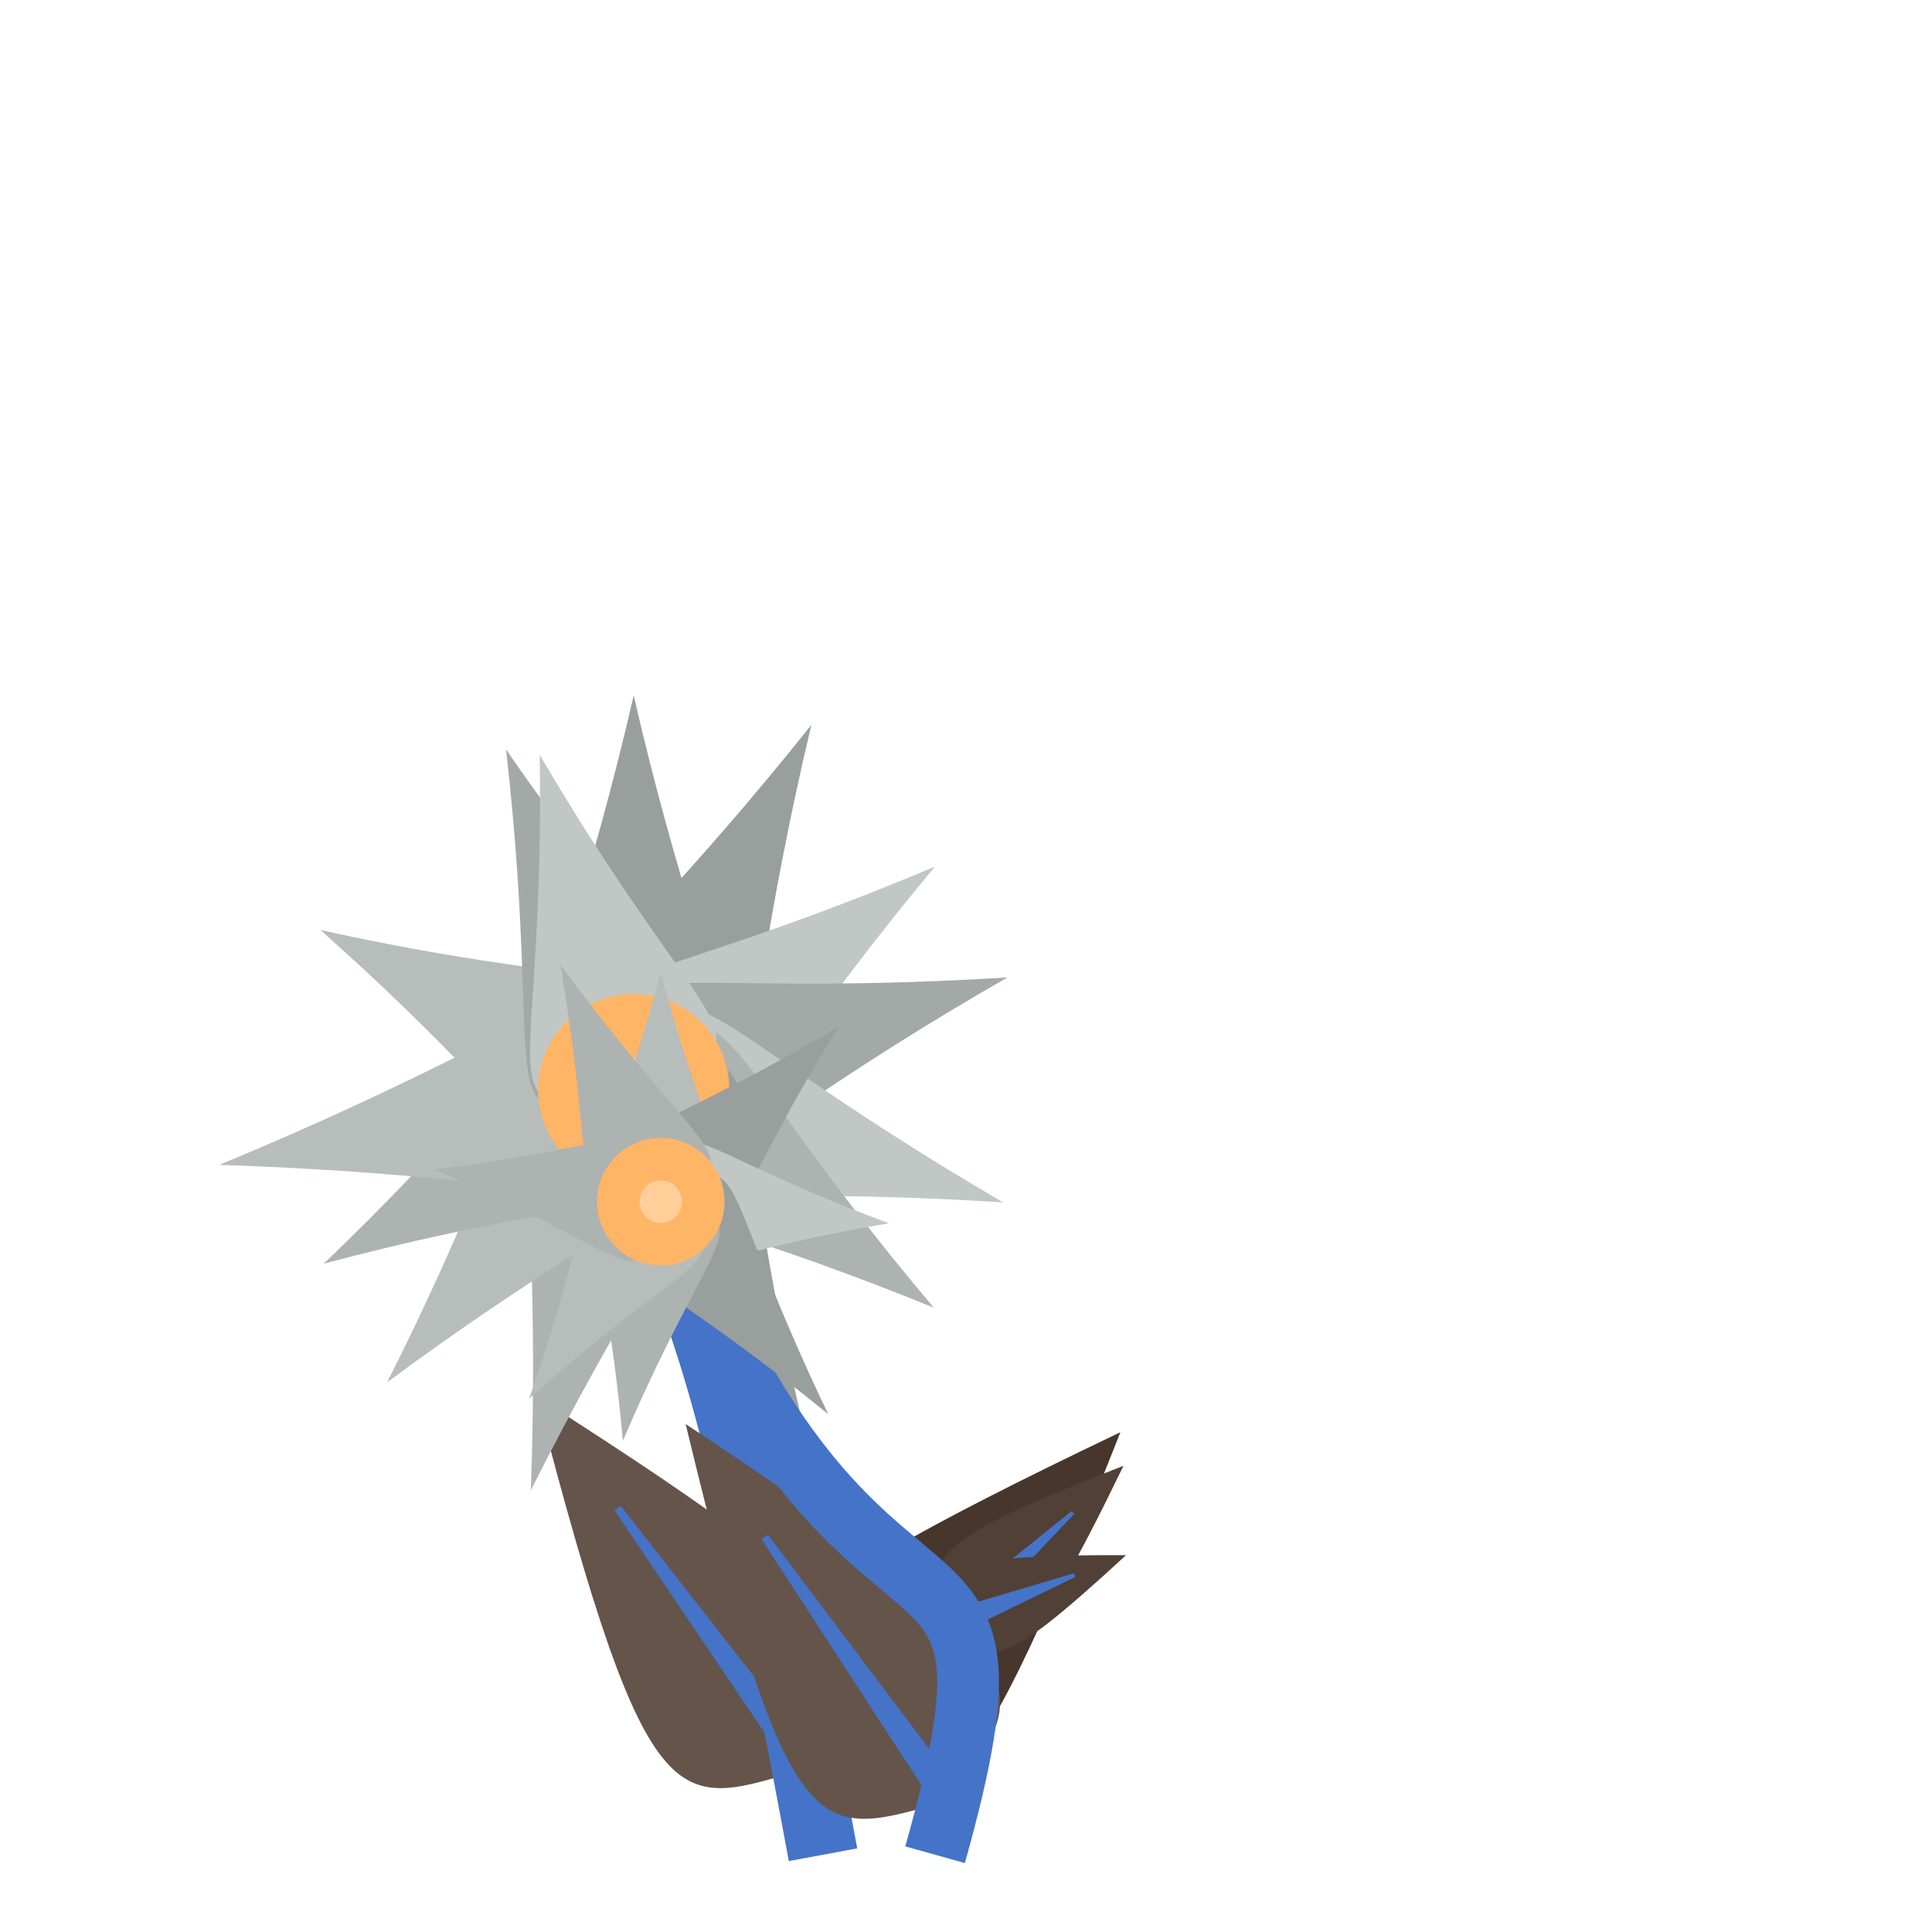 <?xml version="1.0" encoding="iso-8859-1"?>
<svg version="1.1" id="Capa_1" xmlns="http://www.w3.org/2000/svg" xmlns:xlink="http://www.w3.org/1999/xlink" x="0px" y="0px"
viewBox="0 0 500 500" xml:space="preserve"><defs><g id="feuille1">
<path d="M 0,0
c 33,-12 43,-9.6 0,-119
M 0,0
c -33,-12 -43,-9.6 0,-119
z" stroke="#85e085" stroke-width="0"/>
<polygon points="-3,3, 0,-83.3 3 3" stroke="rgb(69,115,200)" stroke-width="2" fill="rgb(69,115,200)"/>
</g>
<g id="feuille2">
<path d="M 0,0
c 22,-8 28.667,-6.4 0,-79.333
M 0,0
c -22,-8 -28.667,-6.4 0,-79.333
z" stroke="#85e085" stroke-width="0"/>
<polygon points="-3 3, 0,-55.533, 3 3" stroke="rgb(69,115,200)" stroke-width="1" fill="rgb(69,115,200)"/>
</g><g id="feuille3">
<path d="M 0,0
c 16.5,-6 21.5,-4.8 0,-59.5
M 0,0
c -16.5,-6 -21.5,-4.8 0,-59.5
z" stroke="#85e085" stroke-width="0"/>
<polygon points="-3 3, 0,-41.65, 3 3" stroke="rgb(69,115,200)" stroke-width="1" fill="rgb(69,115,200)"/>
</g><g id="feuille4">
<path d="M 0,0
c 13.2,-4.8 17.2,-3.84 0,-47.6
M 0,0
c -13.2,-4.8 -17.2,-3.84 0,-47.6
z" stroke="#85e085" stroke-width="0"/>
<polygon points="-3 3, 0,-33.32, 3 3" stroke="rgb(69,115,200)" stroke-width="1" fill="rgb(69,115,200)"/>
</g><g id="fleur1"><path d="M 0,0
	c 41,-3 23,-2.4 0,-102
	M 0,0
	c -41,-3 -23,-2.4 0,-102
	z" fill="rgb(153,159,156)" stroke-width="1" transform="rotate(0 0,0)"/><path d="M 0,0
	c 41,-3 23,-2.4 0,-105
	M 0,0
	c -41,-3 -23,-2.4 0,-105
	z" fill="rgb(153,159,156)" stroke-width="1" transform="rotate(25.971 0,0)"/><path d="M 0,0
	c 41,-3 23,-2.4 0,-97
	M 0,0
	c -41,-3 -23,-2.4 0,-97
	z" fill="rgb(193,199,196)" stroke-width="1" transform="rotate(53.486 0,0)"/><path d="M 0,0
	c 41,-3 23,-2.4 0,-101
	M 0,0
	c -41,-3 -23,-2.4 0,-101
	z" fill="rgb(163,169,166)" stroke-width="1" transform="rotate(73.286 0,0)"/><path d="M 0,0
	c 41,-3 23,-2.4 0,-100
	M 0,0
	c -41,-3 -23,-2.4 0,-100
	z" fill="rgb(193,199,196)" stroke-width="1" transform="rotate(106.971 0,0)"/><path d="M 0,0
	c 41,-3 23,-2.4 0,-96
	M 0,0
	c -41,-3 -23,-2.4 0,-96
	z" fill="rgb(173,179,176)" stroke-width="1" transform="rotate(126 0,0)"/><path d="M 0,0
	c 41,-3 23,-2.4 0,-94
	M 0,0
	c -41,-3 -23,-2.4 0,-94
	z" fill="rgb(153,159,156)" stroke-width="1" transform="rotate(152.743 0,0)"/><path d="M 0,0
	c 41,-3 23,-2.4 0,-107
	M 0,0
	c -41,-3 -23,-2.4 0,-107
	z" fill="rgb(173,179,176)" stroke-width="1" transform="rotate(194.4 0,0)"/><path d="M 0,0
	c 41,-3 23,-2.4 0,-99
	M 0,0
	c -41,-3 -23,-2.4 0,-99
	z" fill="rgb(183,189,186)" stroke-width="1" transform="rotate(220.114 0,0)"/><path d="M 0,0
	c 41,-3 23,-2.4 0,-92
	M 0,0
	c -41,-3 -23,-2.4 0,-92
	z" fill="rgb(173,179,176)" stroke-width="1" transform="rotate(240.686 0,0)"/><path d="M 0,0
	c 41,-3 23,-2.4 0,-109
	M 0,0
	c -41,-3 -23,-2.4 0,-109
	z" fill="rgb(183,189,186)" stroke-width="1" transform="rotate(259.714 0,0)"/><path d="M 0,0
	c 41,-3 23,-2.4 0,-91
	M 0,0
	c -41,-3 -23,-2.4 0,-91
	z" fill="rgb(183,189,186)" stroke-width="1" transform="rotate(297 0,0)"/><path d="M 0,0
	c 41,-3 23,-2.4 0,-94
	M 0,0
	c -41,-3 -23,-2.4 0,-94
	z" fill="rgb(163,169,166)" stroke-width="1" transform="rotate(339.429 0,0)"/><path d="M 0,0
	c 41,-3 23,-2.4 0,-90
	M 0,0
	c -41,-3 -23,-2.4 0,-90
	z" fill="rgb(193,199,196)" stroke-width="1" transform="rotate(344.314 0,0)"/><circle cx="0" cy="0" r="24.75" fill="#ffb566"/><circle cx="0" cy="0" r="8.25" fill="#ffce99"/></g><g id="fleur2"><path d="M 0,0
	c 27.333,-2 15.333,-1.6 0,-59.333
	M 0,0
	c -27.333,-2 -15.333,-1.6 0,-59.333
	z" fill="rgb(183,189,186)" stroke-width="1" transform="rotate(0 0,0)"/><path d="M 0,0
	c 27.333,-2 15.333,-1.6 0,-64.667
	M 0,0
	c -27.333,-2 -15.333,-1.6 0,-64.667
	z" fill="rgb(153,159,156)" stroke-width="1" transform="rotate(45.45 0,0)"/><path d="M 0,0
	c 27.333,-2 15.333,-1.6 0,-59.333
	M 0,0
	c -27.333,-2 -15.333,-1.6 0,-59.333
	z" fill="rgb(193,199,196)" stroke-width="1" transform="rotate(95.4 0,0)"/><path d="M 0,0
	c 27.333,-2 15.333,-1.6 0,-70
	M 0,0
	c -27.333,-2 -15.333,-1.6 0,-70
	z" fill="rgb(153,159,156)" stroke-width="1" transform="rotate(141.75 0,0)"/><path d="M 0,0
	c 27.333,-2 15.333,-1.6 0,-62.667
	M 0,0
	c -27.333,-2 -15.333,-1.6 0,-62.667
	z" fill="rgb(173,179,176)" stroke-width="1" transform="rotate(189 0,0)"/><path d="M 0,0
	c 27.333,-2 15.333,-1.6 0,-61.333
	M 0,0
	c -27.333,-2 -15.333,-1.6 0,-61.333
	z" fill="rgb(183,189,186)" stroke-width="1" transform="rotate(213.75 0,0)"/><path d="M 0,0
	c 27.333,-2 15.333,-1.6 0,-59.333
	M 0,0
	c -27.333,-2 -15.333,-1.6 0,-59.333
	z" fill="rgb(173,179,176)" stroke-width="1" transform="rotate(278.1 0,0)"/><path d="M 0,0
	c 27.333,-2 15.333,-1.6 0,-66.667
	M 0,0
	c -27.333,-2 -15.333,-1.6 0,-66.667
	z" fill="rgb(173,179,176)" stroke-width="1" transform="rotate(337.05 0,0)"/><circle cx="0" cy="0" r="16.5" fill="#ffb566"/><circle cx="0" cy="0" r="5.5" fill="#ffce99"/></g><g id="fleur3"><path d="M 0,0
	c 23.429,-1.714 13.143,-1.371 0,-54.857
	M 0,0
	c -23.429,-1.714 -13.143,-1.371 0,-54.857
	z" fill="rgb(173,179,176)" stroke-width="1" transform="rotate(0 0,0)"/><path d="M 0,0
	c 23.429,-1.714 13.143,-1.371 0,-57.143
	M 0,0
	c -23.429,-1.714 -13.143,-1.371 0,-57.143
	z" fill="rgb(183,189,186)" stroke-width="1" transform="rotate(79.2 0,0)"/><path d="M 0,0
	c 23.429,-1.714 13.143,-1.371 0,-60.571
	M 0,0
	c -23.429,-1.714 -13.143,-1.371 0,-60.571
	z" fill="rgb(153,159,156)" stroke-width="1" transform="rotate(139.68 0,0)"/><path d="M 0,0
	c 23.429,-1.714 13.143,-1.371 0,-61.143
	M 0,0
	c -23.429,-1.714 -13.143,-1.371 0,-61.143
	z" fill="rgb(183,189,186)" stroke-width="1" transform="rotate(196.56 0,0)"/><path d="M 0,0
	c 23.429,-1.714 13.143,-1.371 0,-56.571
	M 0,0
	c -23.429,-1.714 -13.143,-1.371 0,-56.571
	z" fill="rgb(193,199,196)" stroke-width="1" transform="rotate(259.2 0,0)"/><circle cx="0" cy="0" r="14.143" fill="#ffb566"/><circle cx="0" cy="0" r="4.714" fill="#ffce99"/></g><g id="fleur4"><path d="M 0,0
	c 20.5,-1.5 11.5,-1.2 0,-50
	M 0,0
	c -20.5,-1.5 -11.5,-1.2 0,-50
	z" fill="rgb(173,179,176)" stroke-width="1" transform="rotate(0 0,0)"/><path d="M 0,0
	c 20.5,-1.5 11.5,-1.2 0,-53
	M 0,0
	c -20.5,-1.5 -11.5,-1.2 0,-53
	z" fill="rgb(153,159,156)" stroke-width="1" transform="rotate(28.029 0,0)"/><path d="M 0,0
	c 20.5,-1.5 11.5,-1.2 0,-50.5
	M 0,0
	c -20.5,-1.5 -11.5,-1.2 0,-50.5
	z" fill="rgb(193,199,196)" stroke-width="1" transform="rotate(56.571 0,0)"/><path d="M 0,0
	c 20.5,-1.5 11.5,-1.2 0,-45
	M 0,0
	c -20.5,-1.5 -11.5,-1.2 0,-45
	z" fill="rgb(173,179,176)" stroke-width="1" transform="rotate(76.371 0,0)"/><path d="M 0,0
	c 20.5,-1.5 11.5,-1.2 0,-44.5
	M 0,0
	c -20.5,-1.5 -11.5,-1.2 0,-44.5
	z" fill="rgb(183,189,186)" stroke-width="1" transform="rotate(101.829 0,0)"/><path d="M 0,0
	c 20.5,-1.5 11.5,-1.2 0,-45
	M 0,0
	c -20.5,-1.5 -11.5,-1.2 0,-45
	z" fill="rgb(193,199,196)" stroke-width="1" transform="rotate(132.429 0,0)"/><path d="M 0,0
	c 20.5,-1.5 11.5,-1.2 0,-51.5
	M 0,0
	c -20.5,-1.5 -11.5,-1.2 0,-51.5
	z" fill="rgb(153,159,156)" stroke-width="1" transform="rotate(145.029 0,0)"/><path d="M 0,0
	c 20.5,-1.5 11.5,-1.2 0,-49.5
	M 0,0
	c -20.5,-1.5 -11.5,-1.2 0,-49.5
	z" fill="rgb(183,189,186)" stroke-width="1" transform="rotate(183.6 0,0)"/><path d="M 0,0
	c 20.5,-1.5 11.5,-1.2 0,-51
	M 0,0
	c -20.5,-1.5 -11.5,-1.2 0,-51
	z" fill="rgb(163,169,166)" stroke-width="1" transform="rotate(187.2 0,0)"/><path d="M 0,0
	c 20.5,-1.5 11.5,-1.2 0,-47
	M 0,0
	c -20.5,-1.5 -11.5,-1.2 0,-47
	z" fill="rgb(183,189,186)" stroke-width="1" transform="rotate(219.857 0,0)"/><path d="M 0,0
	c 20.5,-1.5 11.5,-1.2 0,-52
	M 0,0
	c -20.5,-1.5 -11.5,-1.2 0,-52
	z" fill="rgb(163,169,166)" stroke-width="1" transform="rotate(236.571 0,0)"/><path d="M 0,0
	c 20.5,-1.5 11.5,-1.2 0,-47
	M 0,0
	c -20.5,-1.5 -11.5,-1.2 0,-47
	z" fill="rgb(183,189,186)" stroke-width="1" transform="rotate(291.343 0,0)"/><path d="M 0,0
	c 20.5,-1.5 11.5,-1.2 0,-53.5
	M 0,0
	c -20.5,-1.5 -11.5,-1.2 0,-53.5
	z" fill="rgb(163,169,166)" stroke-width="1" transform="rotate(336.343 0,0)"/><path d="M 0,0
	c 20.5,-1.5 11.5,-1.2 0,-46
	M 0,0
	c -20.5,-1.5 -11.5,-1.2 0,-46
	z" fill="rgb(163,169,166)" stroke-width="1" transform="rotate(351 0,0)"/><circle cx="0" cy="0" r="12.375" fill="#ffb566"/><circle cx="0" cy="0" r="4.125" fill="#ffce99"/></g></defs><use xlink:href="#feuille1"
	x="208.804" y="457.685" 
	transform="rotate(43  208.804,457.685)"
	fill="rgb(70,54,44)" /><use xlink:href="#feuille1"
	x="208.804" y="457.685" 
	transform="rotate(-36  208.804,457.685)"
	fill="rgb(100,84,74)" /><path d="M 213 480 c -29.4,-158.4 -29.4,-118.8 -49,-198  " stroke="rgb(69,115,200)" stroke-width="18" fill="transparent"/><use xlink:href="#fleur1"
x="164" y="282" 
fill="Pink" /><use xlink:href="#feuille3"
		x="247.032" y="419.697" 
		transform="rotate(47.3 247.032,419.697)"
		fill="rgb(80,64,54)" /><use xlink:href="#feuille4"
		x="247.032" y="419.697" 
		transform="rotate(68.8 247.032,419.697)"
		fill="rgb(80,64,54)" /><use xlink:href="#feuille1"
	x="245.701" y="466.011" 
	transform="rotate(-35  245.701,466.011)"
	fill="rgb(100,84,74)" /><path d="M 242 480 c 28.4,-101.4 -18.933,-33.8 -71,-169  " stroke="rgb(69,115,200)" stroke-width="16" fill="transparent"/><use xlink:href="#fleur2"
x="171" y="311" 
fill="Pink" /></svg>